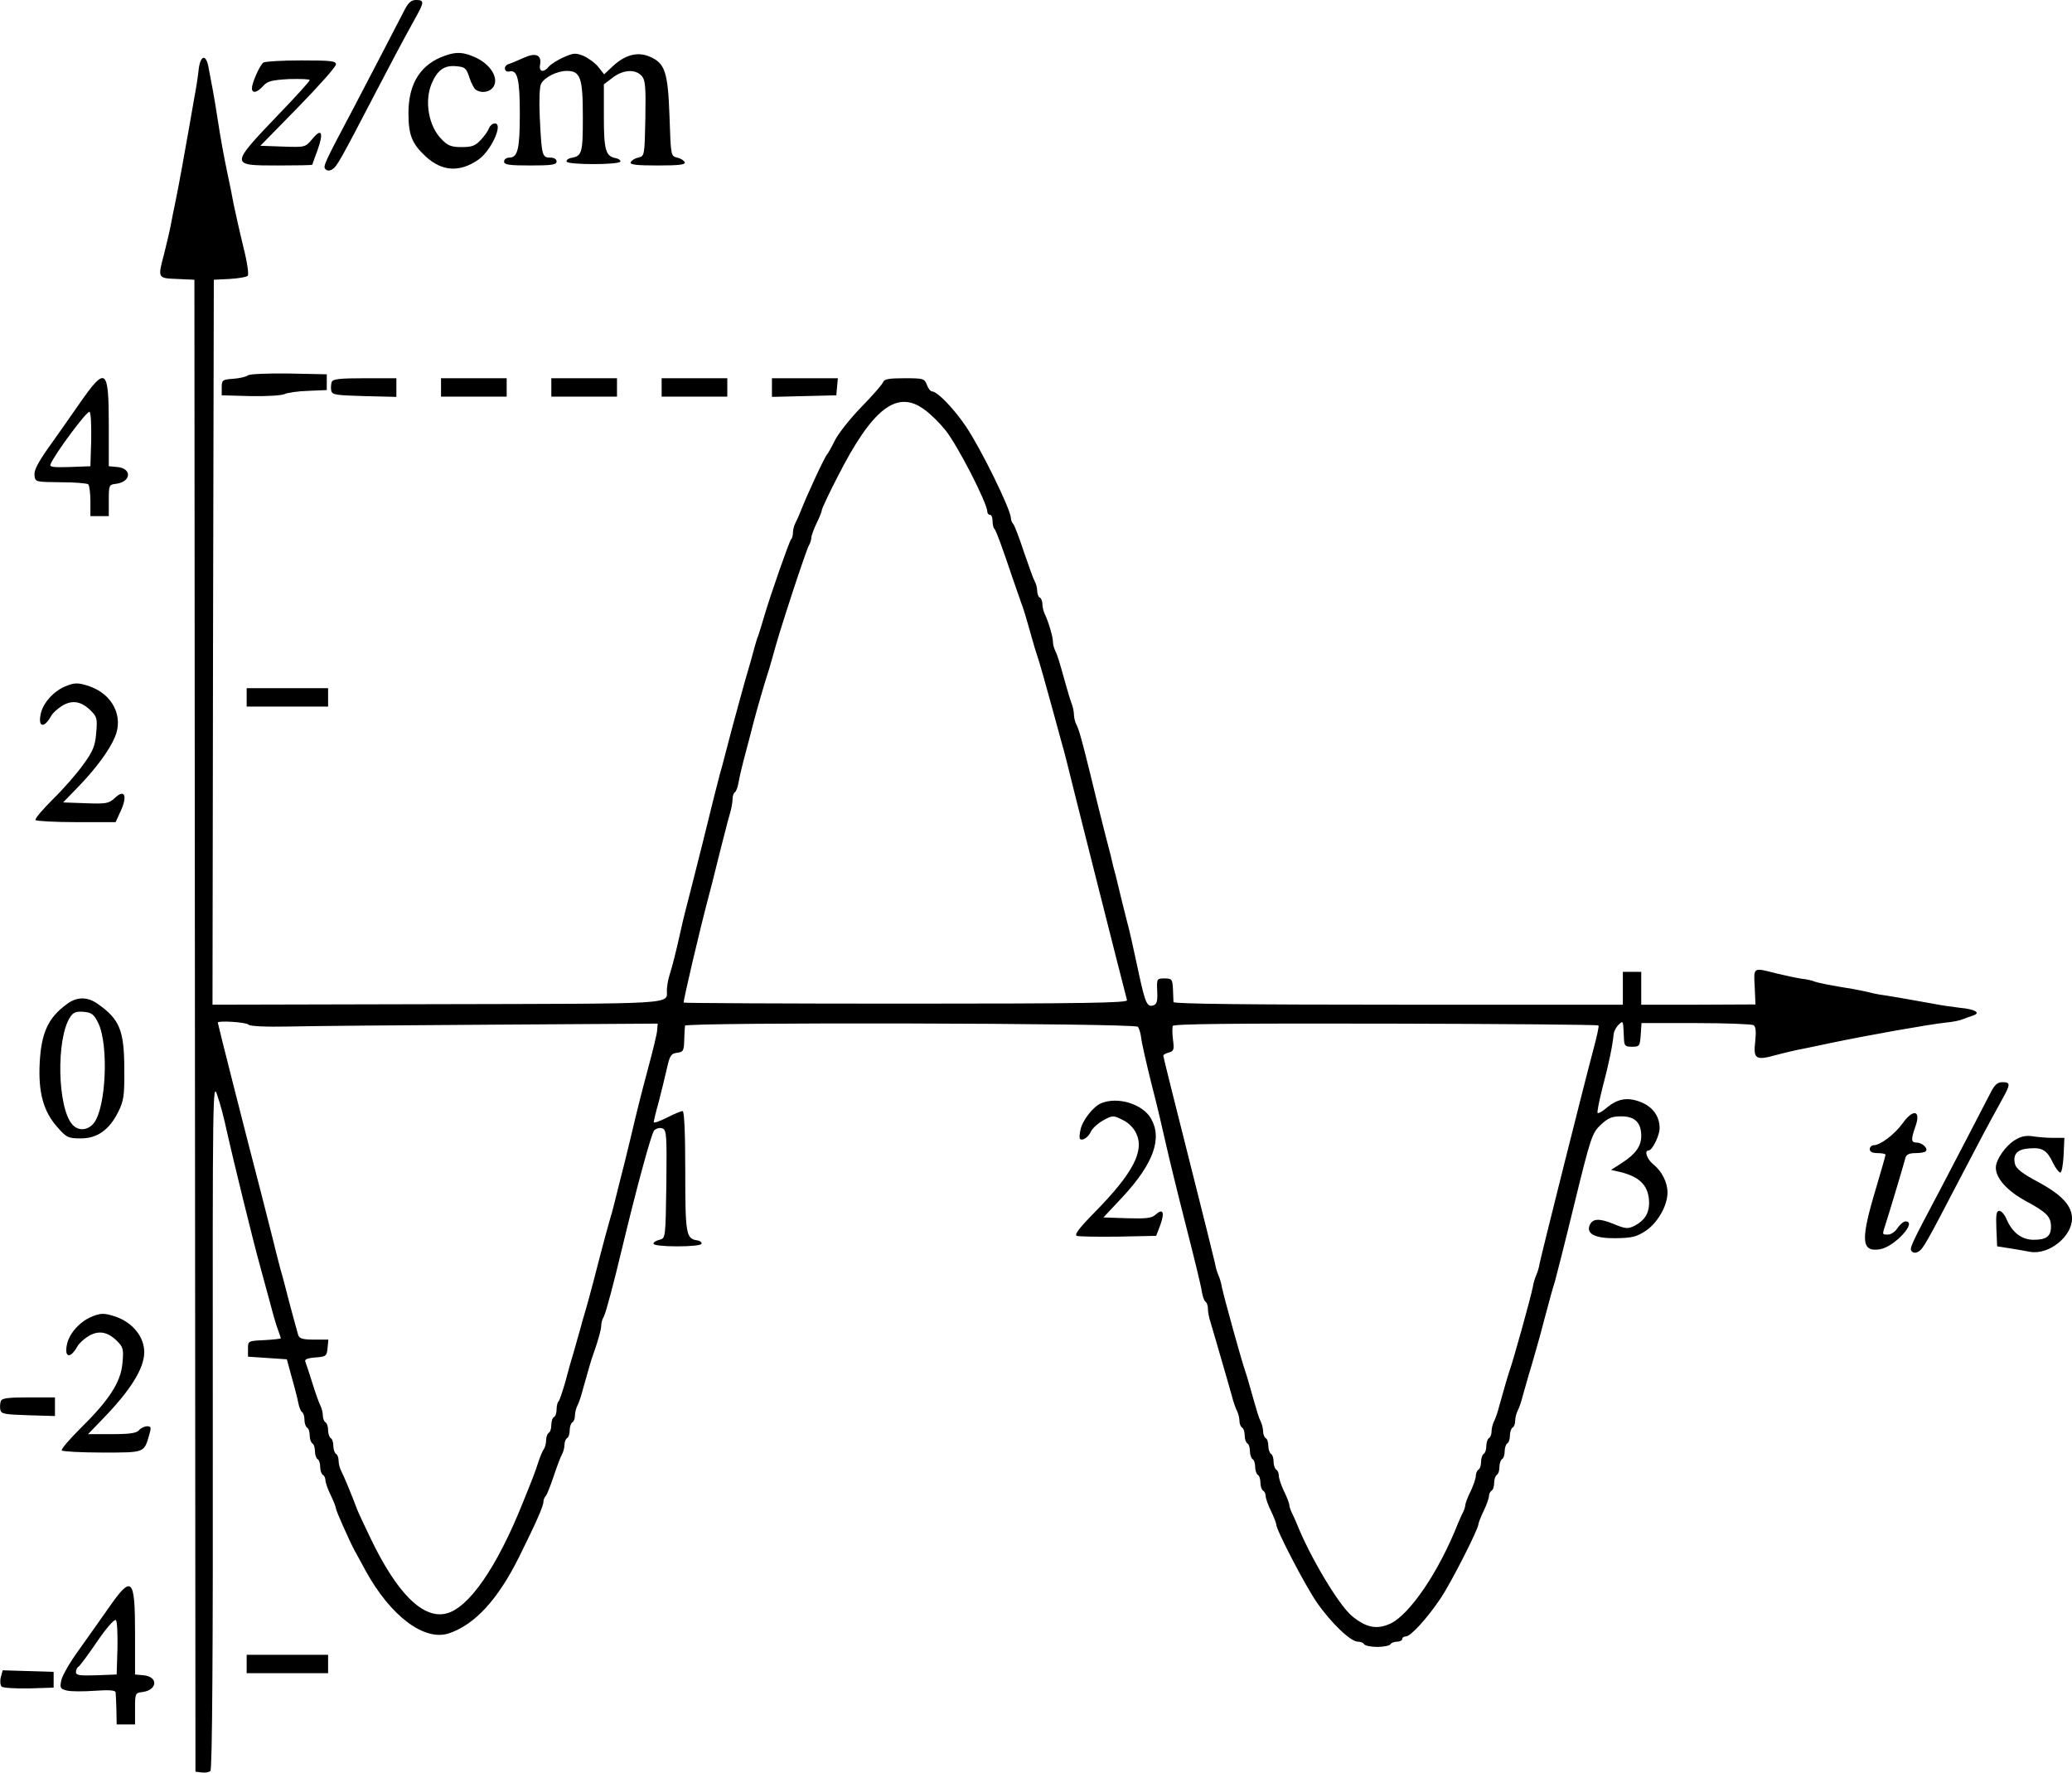 <?xml version="1.0" standalone="no"?>
<!DOCTYPE svg PUBLIC "-//W3C//DTD SVG 20010904//EN"
 "http://www.w3.org/TR/2001/REC-SVG-20010904/DTD/svg10.dtd">
<svg version="1.0" xmlns="http://www.w3.org/2000/svg"
 width="788.922pt" height="674.889pt" viewBox="0 0 788.922 674.889"
 preserveAspectRatio="xMidYMid meet">
<g transform="translate(-91.078,808) scale(0.1,-0.1)"
fill="#000000" stroke="none">
<g>
<path d="M2449 8038 c-31 -60 -132 -255 -194 -373 -111 -209 -115 -219 -105
-229 7 -7 16 -7 27 0 17 11 31 36 160 284 70 134 94 180 159 298 30 54 30 62
-1 62 -19 0 -30 -10 -46 -42z"/>
</g>
<g>
<path d="M2605 7868 c-92 -32 -139 -105 -139 -218 0 -84 13 -117 66 -166 62
-57 129 -61 200 -12 49 34 96 138 63 138 -9 0 -18 -8 -22 -17 -3 -10 -17 -30
-31 -45 -21 -23 -34 -28 -73 -28 -39 0 -53 5 -76 29 -50 49 -67 145 -39 212
22 52 48 71 93 67 35 -3 39 -7 51 -43 7 -22 18 -43 25 -47 23 -15 56 -8 68 14
18 33 -13 82 -67 108 -48 22 -74 24 -119 8z"/>
</g>
<g>
<path d="M2905 7860 c-22 -10 -48 -21 -58 -24 -21 -7 -17 -33 4 -28 30 7 39
-30 39 -161 0 -135 -8 -167 -40 -167 -11 0 -20 -7 -20 -15 0 -12 18 -15 100
-15 82 0 100 3 100 15 0 9 -9 15 -25 15 -30 0 -32 8 -39 154 -3 63 -1 117 5
127 13 25 61 49 98 49 52 0 61 -26 61 -176 0 -136 -3 -148 -44 -155 -11 -2
-19 -8 -18 -14 3 -13 201 -13 205 0 1 5 -7 11 -18 13 -38 7 -45 30 -45 158 l0
123 33 25 c40 31 87 34 111 7 14 -16 16 -39 14 -162 -3 -142 -3 -143 -27 -149
-14 -3 -26 -11 -29 -18 -3 -9 23 -12 103 -12 80 0 106 3 103 12 -3 7 -15 15
-29 18 -24 6 -24 7 -29 155 -6 172 -17 205 -77 230 -46 19 -93 6 -140 -38
l-32 -30 -22 28 c-12 15 -38 34 -56 42 -30 12 -38 12 -76 -5 -23 -10 -48 -26
-56 -35 -20 -25 -39 -21 -34 6 7 38 -16 48 -62 27z"/>
</g>
<g>
<path d="M1667 7813 c-3 -27 -10 -73 -16 -103 -5 -30 -15 -84 -21 -120 -20
-114 -37 -208 -50 -272 -6 -27 -14 -69 -19 -95 -5 -27 -17 -75 -25 -108 -25
-95 -26 -94 49 -97 l66 -3 2 -2840 2 -2840 24 -3 c13 -2 28 1 33 6 7 7 10 467
9 1319 -1 1281 0 1307 17 1253 11 -30 27 -91 36 -135 23 -103 100 -418 127
-515 11 -41 29 -107 40 -147 10 -39 23 -83 29 -98 5 -14 10 -28 10 -30 0 -2
-28 -5 -62 -7 -63 -3 -63 -3 -63 -33 l0 -30 74 -5 74 -5 19 -70 c11 -38 22
-82 25 -98 3 -15 9 -30 14 -33 5 -3 9 -16 9 -29 0 -13 5 -27 10 -30 6 -3 10
-17 10 -30 0 -13 5 -27 10 -30 6 -3 10 -17 10 -30 0 -13 5 -27 10 -30 6 -3 10
-17 10 -30 0 -13 5 -27 10 -30 6 -3 10 -13 10 -21 0 -8 9 -34 20 -56 11 -23
20 -46 20 -51 0 -8 51 -123 72 -162 6 -11 25 -45 41 -75 95 -173 224 -270 318
-238 98 33 186 129 266 290 65 131 93 194 93 211 0 7 4 17 9 22 5 6 18 39 30
75 12 36 26 73 31 82 6 10 10 27 10 37 0 11 5 23 10 26 6 3 10 17 10 30 0 13
5 27 10 30 6 3 10 15 10 26 0 10 4 27 9 37 5 9 15 37 21 62 21 74 32 114 40
135 18 51 30 93 30 108 0 10 4 25 10 35 8 14 39 132 70 262 53 221 111 436
122 447 8 7 22 11 31 7 16 -6 17 -26 15 -212 -3 -206 -3 -206 -26 -212 -13 -3
-23 -9 -23 -15 1 -6 38 -10 91 -10 52 0 91 4 92 10 1 6 -7 12 -18 13 -41 7
-44 25 -44 264 0 150 -4 228 -10 228 -6 0 -33 -11 -60 -25 -28 -14 -50 -22
-50 -17 0 4 8 39 19 77 10 39 24 96 31 127 11 50 16 57 39 60 23 3 26 7 27 48
1 25 2 50 3 55 1 14 1710 10 1724 -4 5 -5 11 -25 13 -43 2 -19 20 -97 39 -174
20 -76 44 -179 55 -229 11 -49 45 -189 76 -310 31 -121 59 -235 61 -253 3 -18
9 -35 14 -38 5 -3 9 -15 9 -26 0 -12 4 -35 10 -52 5 -17 19 -65 31 -106 12
-41 25 -86 29 -100 4 -14 13 -45 20 -70 6 -25 16 -53 21 -62 5 -10 9 -27 9
-37 0 -11 5 -23 10 -26 6 -3 10 -17 10 -30 0 -13 5 -27 10 -30 6 -3 10 -17 10
-30 0 -13 5 -27 10 -30 6 -3 10 -17 10 -30 0 -13 5 -27 10 -30 6 -3 10 -17 10
-30 0 -13 5 -27 10 -30 6 -3 10 -13 10 -21 0 -8 9 -34 20 -56 11 -23 20 -46
20 -51 0 -21 107 -227 153 -295 55 -80 130 -152 158 -152 10 0 21 -4 24 -10 3
-5 26 -10 50 -10 24 0 47 5 50 10 3 6 15 10 26 10 10 0 19 5 19 10 0 6 6 10
14 10 18 0 82 70 132 145 40 59 144 264 144 282 0 5 9 28 20 51 11 22 20 48
20 56 0 8 5 18 10 21 6 3 10 17 10 30 0 13 5 27 10 30 6 3 10 17 10 30 0 13 5
27 10 30 6 3 10 17 10 30 0 13 5 27 10 30 6 3 10 17 10 30 0 13 5 27 10 30 6
3 10 15 10 26 0 10 4 27 9 37 5 9 15 37 21 62 7 25 16 56 20 70 12 39 50 171
60 213 23 86 33 123 41 147 4 14 38 147 74 295 63 258 68 271 100 302 29 27
43 33 79 33 52 0 76 -24 76 -75 0 -39 -22 -69 -73 -102 l-42 -27 35 -8 c78
-19 110 -55 110 -120 -1 -39 -18 -65 -56 -85 -25 -12 -33 -12 -81 8 -55 22
-79 20 -90 -7 -12 -32 23 -49 100 -48 62 1 79 5 114 28 46 31 83 96 83 146 0
39 -22 82 -55 108 -23 19 -35 52 -17 52 14 0 42 57 42 85 0 45 -26 81 -71 99
-50 20 -88 14 -130 -21 -16 -14 -32 -23 -35 -20 -3 2 6 47 19 98 23 87 38 158
42 202 1 10 9 26 18 35 19 18 18 19 21 -48 1 -32 4 -35 31 -35 28 0 30 2 33
45 l3 45 207 0 c114 0 213 -4 220 -8 8 -6 10 -24 6 -62 -8 -67 2 -73 78 -52
29 8 80 20 113 26 33 7 78 16 100 21 145 30 364 69 435 77 25 2 54 8 65 13 11
4 29 11 39 14 30 10 7 24 -49 29 -27 3 -75 10 -105 16 -71 13 -180 32 -205 35
-11 2 -31 6 -45 10 -14 3 -38 8 -55 11 -82 13 -131 23 -145 28 -8 4 -31 9 -50
11 -19 3 -62 12 -95 20 -90 23 -87 25 -83 -51 l3 -67 -217 -1 -218 0 0 63 0
62 -35 0 -35 0 0 -62 0 -63 -855 0 c-563 0 -855 3 -856 10 0 6 -1 28 -2 50 -2
37 -4 40 -32 40 -29 0 -30 -1 -28 -48 2 -36 -1 -49 -13 -54 -25 -9 -32 7 -55
112 -25 117 -36 167 -49 215 -5 19 -14 55 -20 80 -6 25 -15 62 -20 83 -6 20
-15 56 -20 80 -6 23 -15 58 -20 77 -14 53 -36 144 -59 238 -29 118 -43 169
-52 184 -5 10 -9 27 -9 37 0 11 -4 30 -9 43 -5 13 -14 43 -21 68 -27 97 -33
116 -41 132 -5 10 -9 25 -9 35 0 19 -18 79 -31 105 -5 10 -9 27 -9 37 0 11 -4
23 -10 26 -6 3 -10 15 -10 26 0 10 -4 27 -10 37 -5 9 -23 60 -41 112 -17 52
-35 99 -40 105 -5 5 -9 15 -9 22 0 32 -112 261 -171 349 -46 68 -109 134 -130
134 -5 0 -14 11 -19 25 -9 24 -14 25 -85 25 -59 0 -77 -3 -82 -15 -3 -9 -40
-51 -82 -94 -42 -43 -87 -100 -101 -127 -13 -27 -27 -51 -30 -54 -8 -7 -78
-157 -102 -220 -6 -14 -14 -33 -19 -42 -5 -10 -9 -26 -9 -36 0 -10 -3 -22 -7
-25 -7 -8 -77 -207 -102 -292 -10 -33 -20 -67 -23 -75 -4 -8 -9 -26 -13 -40
-7 -27 -21 -77 -36 -127 -5 -18 -13 -48 -18 -65 -14 -49 -51 -188 -61 -228 -5
-19 -13 -51 -19 -70 -5 -19 -35 -136 -65 -260 -31 -124 -61 -241 -66 -260 -5
-19 -14 -57 -20 -85 -15 -67 -29 -124 -41 -161 -5 -17 -9 -41 -9 -55 0 -53 45
-50 -873 -52 l-857 -2 2 1380 3 1380 60 3 c33 2 64 7 69 12 5 5 -2 53 -17 112
-14 57 -30 130 -37 163 -6 33 -15 78 -20 100 -18 85 -30 153 -41 225 -11 73
-22 131 -35 198 -10 49 -31 40 -37 -15z m2767 -1295 c23 -17 57 -51 76 -75 47
-58 160 -279 160 -311 0 -7 5 -12 10 -12 6 0 10 -10 10 -23 0 -13 3 -27 7 -30
7 -8 30 -71 69 -187 14 -41 29 -84 33 -95 8 -20 16 -46 41 -135 7 -25 15 -52
18 -60 8 -21 39 -132 63 -220 11 -41 25 -91 30 -110 6 -19 14 -51 19 -70 8
-35 225 -894 232 -918 2 -10 -162 -13 -841 -13 -464 0 -845 2 -847 4 -3 3 60
273 97 412 6 22 15 57 20 78 5 20 14 56 20 80 6 23 15 60 21 82 5 22 14 54 19
71 5 17 9 40 9 52 0 11 4 23 9 26 5 3 11 20 14 38 3 18 15 69 27 113 12 44 25
96 30 115 10 39 44 157 52 180 3 8 11 35 18 60 24 86 30 106 80 260 28 85 55
163 60 172 6 10 10 24 10 31 0 7 9 32 20 55 11 22 20 45 20 50 0 5 26 61 58
123 135 267 230 339 336 257z m-2577 -2339 c6 -6 64 -9 159 -7 82 2 430 5 774
7 l625 4 -2 -24 c0 -13 -18 -85 -38 -159 -20 -74 -40 -155 -46 -180 -10 -44
-20 -84 -39 -162 -10 -38 -21 -84 -39 -155 -5 -21 -14 -54 -20 -73 -15 -52
-51 -190 -61 -230 -9 -34 -22 -84 -41 -147 -5 -18 -13 -49 -19 -68 -5 -19 -14
-50 -19 -67 -6 -18 -18 -63 -28 -100 -11 -37 -22 -71 -26 -74 -4 -4 -7 -18 -7
-30 0 -13 -4 -26 -10 -29 -6 -3 -10 -17 -10 -30 0 -13 -4 -27 -10 -30 -5 -3
-10 -16 -10 -29 0 -12 -4 -26 -8 -32 -4 -5 -14 -27 -21 -49 -7 -22 -17 -50
-22 -62 -8 -21 -15 -38 -38 -95 -98 -245 -206 -401 -292 -421 -88 -21 -187 77
-288 288 -24 50 -47 99 -51 110 -19 51 -49 124 -61 147 -5 10 -9 27 -9 37 0
11 -4 23 -10 26 -5 3 -10 17 -10 30 0 13 -4 27 -10 30 -5 3 -10 17 -10 30 0
13 -4 27 -10 30 -5 3 -10 15 -10 26 0 10 -4 27 -9 37 -5 9 -19 48 -31 87 -12
38 -24 75 -27 82 -3 8 10 13 39 15 40 3 43 5 46 36 l3 32 -55 0 c-43 0 -56 4
-60 18 -3 9 -17 62 -32 117 -14 55 -30 116 -36 135 -5 19 -13 51 -18 70 -4 19
-29 114 -53 210 -59 226 -167 652 -167 657 0 8 107 2 117 -8z m5140 -3 c3 -2
-7 -46 -21 -98 -28 -103 -195 -769 -203 -808 -2 -14 -8 -34 -13 -45 -5 -11
-11 -31 -13 -45 -8 -41 -73 -275 -89 -320 -6 -17 -20 -66 -38 -130 -6 -25 -16
-53 -21 -62 -5 -10 -9 -27 -9 -37 0 -11 -4 -23 -10 -26 -5 -3 -10 -17 -10 -30
0 -13 -4 -27 -10 -30 -5 -3 -10 -17 -10 -30 0 -13 -4 -27 -10 -30 -5 -3 -10
-14 -10 -24 0 -9 -9 -36 -20 -59 -11 -22 -20 -46 -20 -52 0 -5 -4 -18 -9 -28
-5 -9 -13 -28 -19 -42 -73 -185 -185 -349 -259 -382 -51 -23 -92 -14 -145 30
-51 43 -160 226 -210 352 -6 14 -14 33 -19 42 -5 10 -9 23 -9 28 0 6 -9 30
-20 52 -11 23 -20 50 -20 59 0 10 -4 21 -10 24 -5 3 -10 17 -10 30 0 13 -4 27
-10 30 -5 3 -10 17 -10 30 0 13 -4 27 -10 30 -5 3 -10 15 -10 26 0 10 -4 27
-9 37 -8 16 -12 30 -41 132 -7 25 -15 52 -18 60 -14 39 -80 278 -89 320 -2 14
-8 34 -13 45 -5 11 -11 31 -13 45 -3 14 -48 196 -101 405 -53 209 -96 382 -96
386 0 4 10 9 21 12 19 5 21 11 16 48 -3 23 -3 47 -1 53 3 8 220 10 810 9 443
-1 808 -4 811 -7z"/>
</g>
<g>
<path d="M1914 7842 c-13 -8 -44 -77 -44 -98 0 -21 20 -17 42 8 17 19 32 23
99 27 43 1 79 0 79 -4 0 -4 -52 -62 -116 -128 -189 -198 -189 -197 -4 -197 71
0 130 1 130 3 0 1 9 27 20 56 24 67 15 85 -20 42 -27 -32 -27 -32 -113 -29
l-85 3 144 147 c79 81 144 154 144 163 0 13 -20 15 -132 15 -73 0 -138 -4
-144 -8z"/>
</g>
<g>
<path d="M1855 6651 c-6 -5 -30 -11 -55 -13 -43 -3 -45 -5 -45 -33 l0 -30 110
-3 c61 -1 119 2 130 8 11 5 52 11 90 12 l70 3 0 30 0 30 -145 3 c-84 1 -150
-2 -155 -7z"/>
</g>
<g>
<path d="M1213 6543 c-37 -54 -92 -131 -121 -172 -37 -53 -52 -82 -50 -100 3
-26 3 -26 101 -27 53 0 100 -4 104 -8 4 -4 8 -33 8 -64 l0 -57 35 0 35 0 0 60
c0 58 1 60 27 63 58 7 63 58 6 64 l-33 3 0 155 c0 220 -11 228 -112 83z m45
-139 l-3 -99 -79 -3 c-61 -2 -77 0 -73 10 14 37 141 208 149 200 5 -5 7 -53 6
-108z"/>
</g>
<g>
<path d="M2174 6626 c-3 -8 -4 -23 -2 -33 3 -16 17 -18 126 -21 l122 -3 0 36
0 35 -120 0 c-96 0 -122 -3 -126 -14z"/>
</g>
<g>
<path d="M2590 6605 l0 -35 125 0 125 0 0 35 0 35 -125 0 -125 0 0 -35z"/>
</g>
<g>
<path d="M3010 6605 l0 -35 125 0 125 0 0 35 0 35 -125 0 -125 0 0 -35z"/>
</g>
<g>
<path d="M3430 6605 l0 -35 125 0 125 0 0 35 0 35 -125 0 -125 0 0 -35z"/>
</g>
<g>
<path d="M3850 6605 l0 -36 123 3 122 3 3 33 3 32 -125 0 -126 0 0 -35z"/>
</g>
<g>
<path d="M1155 5465 c-44 -20 -83 -65 -90 -107 -9 -49 15 -50 41 -3 6 11 25
28 43 39 38 22 72 16 108 -20 23 -23 25 -31 20 -85 -4 -49 -12 -69 -50 -121
-25 -35 -77 -94 -116 -132 -38 -38 -68 -73 -65 -78 3 -4 73 -8 155 -8 l150 0
21 46 c25 57 12 81 -25 45 -22 -20 -33 -22 -110 -19 l-86 3 63 65 c63 66 112
132 134 183 34 79 -8 163 -96 194 -45 15 -58 15 -97 -2z"/>
</g>
<g>
<path d="M1850 5425 l0 -35 155 0 155 0 0 35 0 35 -155 0 -155 0 0 -35z"/>
</g>
<g>
<path d="M1165 4257 c-70 -51 -97 -108 -103 -223 -6 -113 14 -186 68 -246 33
-38 41 -42 86 -42 64 -1 111 32 145 101 21 42 24 62 23 163 0 147 -18 190
-101 248 -39 28 -80 28 -118 -1z m120 -72 c40 -83 30 -321 -17 -381 -23 -28
-58 -31 -81 -6 -58 63 -63 328 -9 410 12 18 22 22 51 20 31 -3 39 -9 56 -43z"/>
</g>
<g>
<path d="M8489 3918 c-31 -60 -132 -255 -194 -373 -111 -209 -115 -219 -105
-229 7 -7 16 -7 27 0 17 11 31 36 160 284 70 134 94 180 159 298 30 54 30 62
-1 62 -19 0 -30 -10 -46 -42z"/>
</g>
<g>
<path d="M5104 3880 c-30 -12 -71 -64 -79 -100 -4 -18 -5 -33 -2 -36 9 -9 33
7 42 29 6 12 27 31 47 42 35 19 38 19 72 2 22 -10 43 -30 53 -52 32 -67 -13
-152 -155 -297 -62 -63 -82 -89 -71 -93 8 -3 80 -4 159 -3 l143 3 16 42 c17
48 10 64 -18 39 -15 -14 -35 -16 -108 -14 l-91 3 75 80 c116 126 150 221 106
297 -32 55 -126 84 -189 58z"/>
</g>
<g>
<path d="M8154 3802 c-30 -41 -84 -82 -109 -82 -8 0 -15 -7 -15 -15 0 -10 10
-15 30 -15 17 0 30 -3 30 -6 0 -3 -16 -60 -36 -127 -60 -199 -57 -245 15 -233
55 9 144 106 97 106 -7 0 -21 -11 -30 -25 -9 -14 -25 -25 -36 -25 -23 0 -23
-2 -11 36 10 30 69 225 77 257 4 12 15 17 38 17 18 0 36 3 39 7 11 10 -13 33
-34 33 -22 0 -23 11 -5 62 22 62 -9 68 -50 10z"/>
</g>
<g>
<path d="M8585 3741 c-37 -21 -75 -76 -75 -106 0 -41 43 -89 115 -128 78 -42
95 -59 95 -97 0 -37 -18 -50 -66 -50 -46 0 -82 28 -104 80 -7 17 -19 30 -27
30 -11 0 -13 -14 -11 -67 l3 -68 45 -7 c25 -4 61 -10 81 -14 71 -12 159 58
159 127 0 48 -38 90 -129 139 -60 32 -83 50 -88 68 -9 38 8 57 56 60 48 4 66
-7 89 -56 9 -19 22 -35 27 -36 6 -1 11 29 13 65 l3 67 -43 0 c-24 0 -59 3 -78
6 -24 4 -44 0 -65 -13z"/>
</g>
<g>
<path d="M1255 3065 c-44 -20 -83 -65 -90 -107 -9 -49 15 -50 41 -3 6 11 25
28 43 39 38 22 72 16 108 -20 23 -23 25 -31 20 -84 -6 -72 -51 -141 -161 -249
-41 -41 -73 -78 -70 -83 3 -4 72 -8 154 -8 165 0 159 -2 180 71 7 24 6 29 -9
29 -10 0 -24 -7 -31 -15 -9 -11 -35 -15 -103 -15 l-91 0 56 58 c105 108 158
192 158 254 0 58 -43 112 -108 135 -45 15 -58 15 -97 -2z"/>
</g>
<g>
<path d="M914 2746 c-3 -8 -4 -23 -2 -33 3 -16 16 -18 106 -21 l102 -3 0 36 0
35 -100 0 c-78 0 -102 -3 -106 -14z"/>
</g>
<g>
<path d="M1324 1958 c-32 -46 -84 -119 -116 -164 -32 -44 -61 -95 -64 -112 -6
-28 -3 -32 21 -38 15 -4 63 -4 106 -1 56 4 79 2 80 -6 1 -7 2 -37 3 -67 l1
-55 35 0 35 0 0 60 c0 58 1 60 27 63 58 7 63 58 6 64 l-33 3 0 155 c0 215 -12
226 -101 98z m34 -154 l-3 -99 -77 -3 c-64 -2 -78 0 -78 12 0 8 4 18 10 21 5
3 37 46 71 96 36 53 66 86 71 81 5 -5 7 -53 6 -108z"/>
</g>
<g>
<path d="M1850 1745 l0 -35 155 0 155 0 0 35 0 35 -155 0 -155 0 0 -35z"/>
</g>
<g>
<path d="M914 1695 c-4 -15 -2 -31 3 -36 5 -5 52 -8 104 -7 l94 3 0 30 0 30
-97 3 -97 3 -7 -26z"/>
</g>
</g>
</svg>
